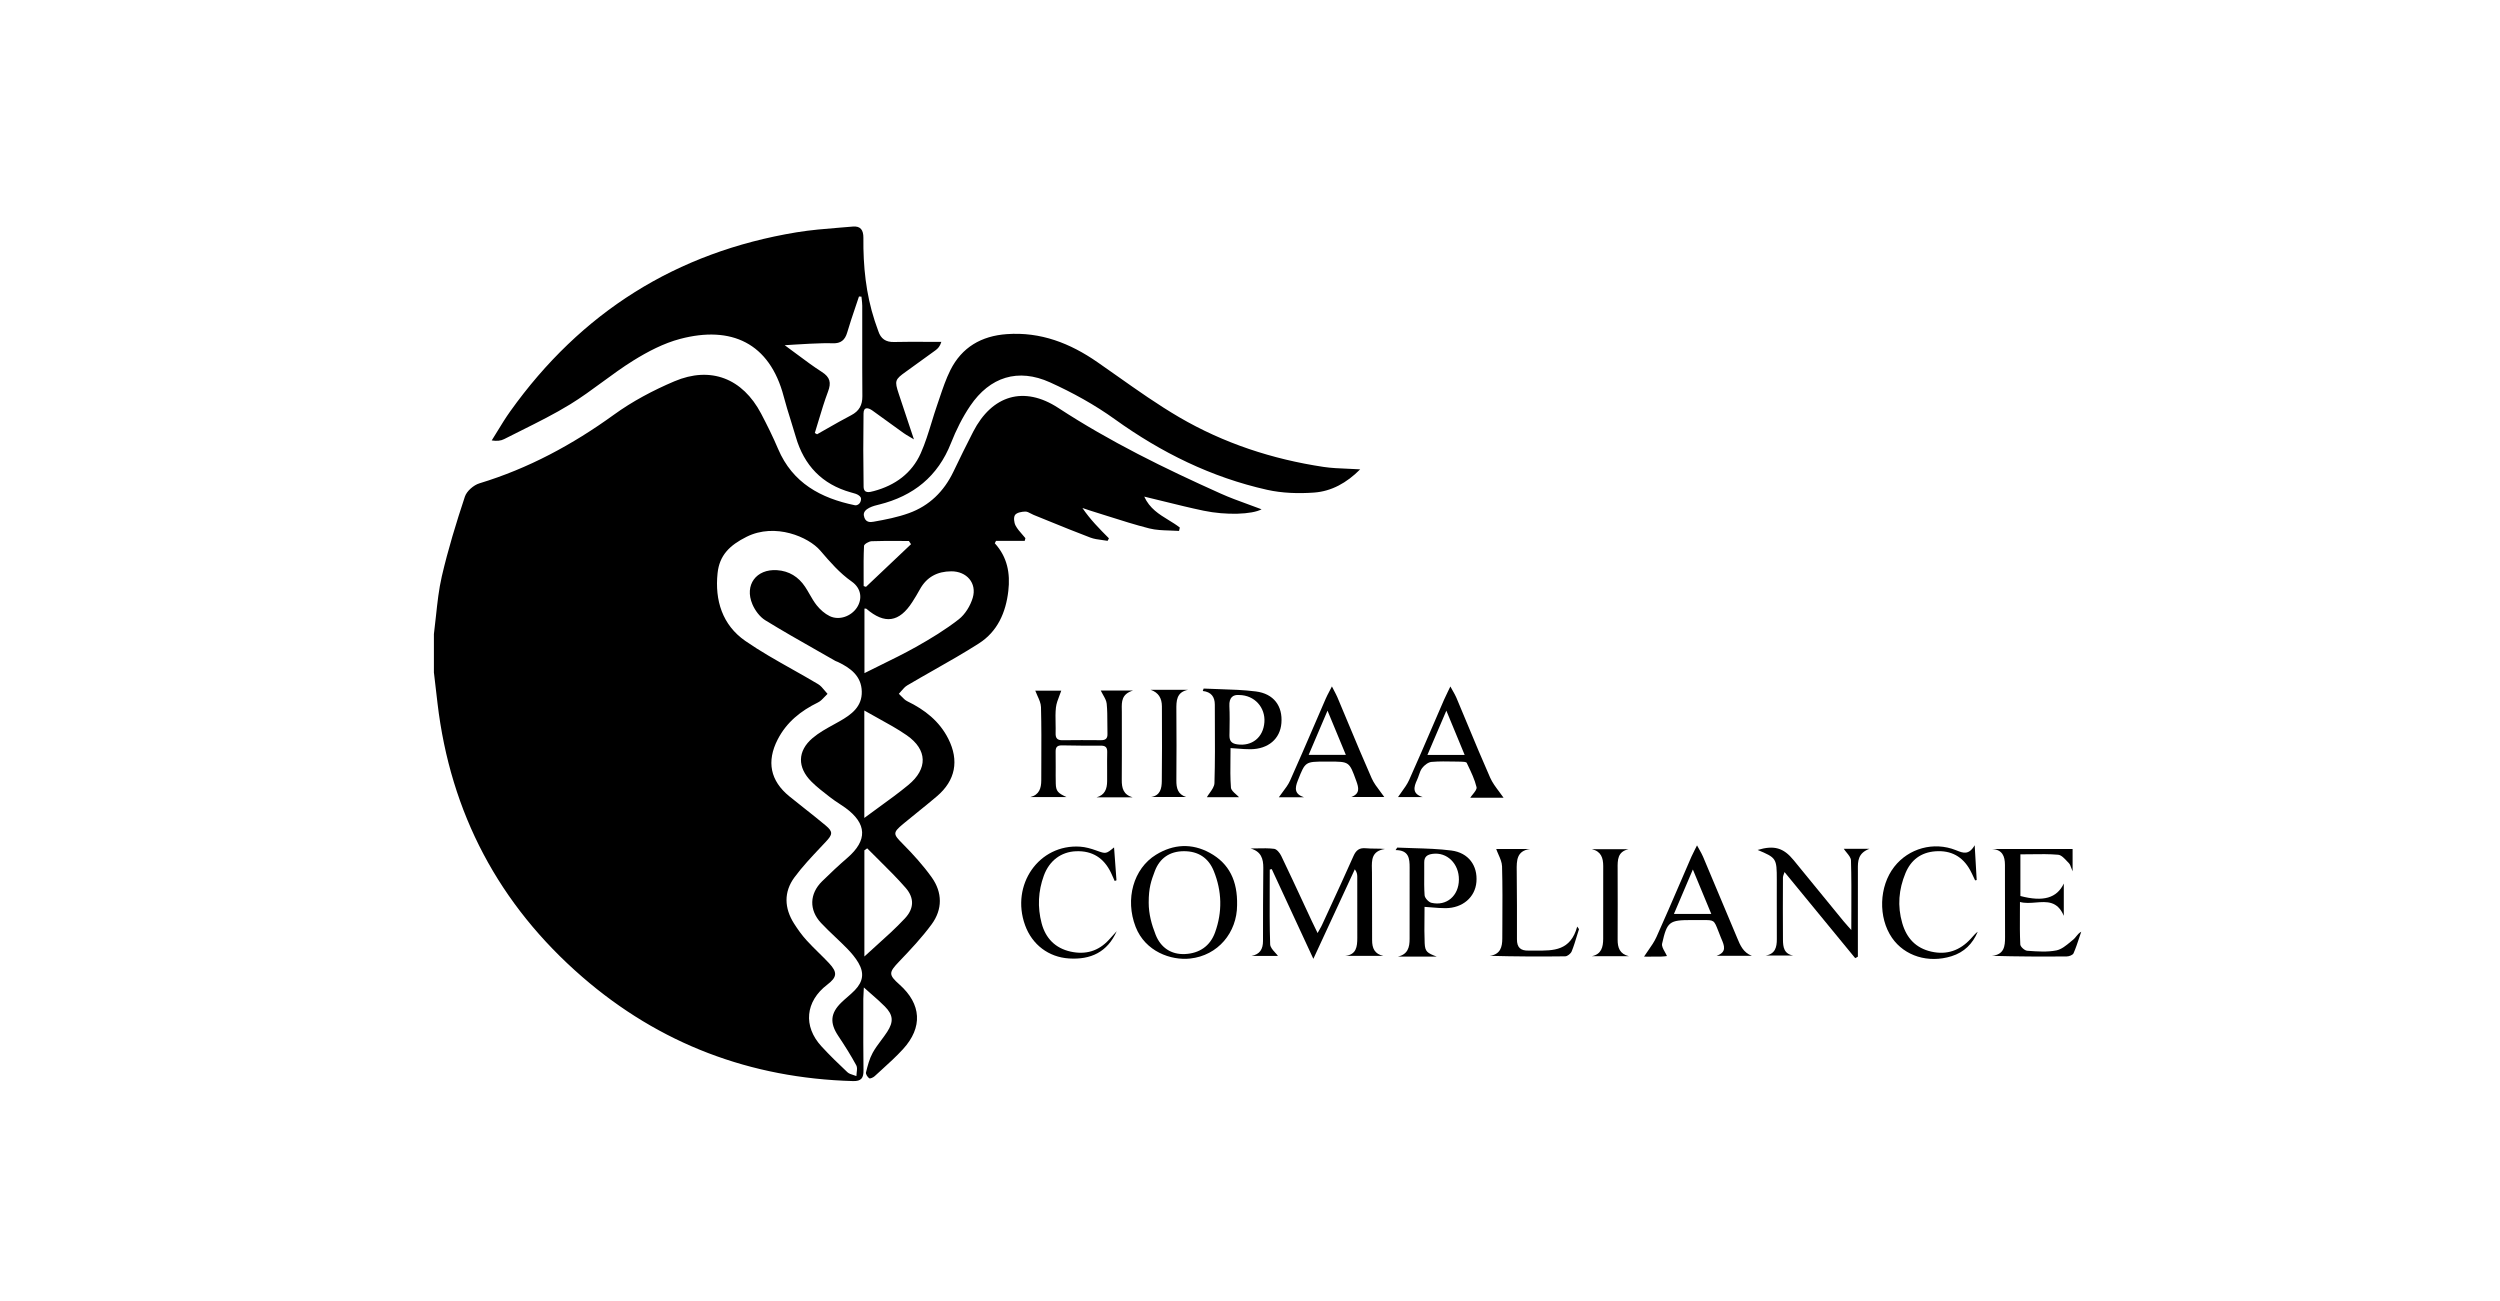 <?xml version="1.0" encoding="UTF-8" standalone="no"?>
<svg
   width="146"
   height="76"
   viewBox="0 0 146 76"
   fill="none"
   version="1.1"
   id="svg16"
   sodipodi:docname="HIPAA Security.svg"
   inkscape:version="1.3.2 (091e20e, 2023-11-25)"
   xmlns:inkscape="http://www.inkscape.org/namespaces/inkscape"
   xmlns:sodipodi="http://sodipodi.sourceforge.net/DTD/sodipodi-0.dtd"
   xmlns="http://www.w3.org/2000/svg"
   xmlns:svg="http://www.w3.org/2000/svg">
  <defs
     id="defs16" />
  <sodipodi:namedview
     id="namedview16"
     pagecolor="#ffffff"
     bordercolor="#999999"
     borderopacity="1"
     inkscape:showpageshadow="2"
     inkscape:pageopacity="0"
     inkscape:pagecheckerboard="0"
     inkscape:deskcolor="#d1d1d1"
     showguides="false"
     inkscape:zoom="3.1052632"
     inkscape:cx="73.101695"
     inkscape:cy="38"
     inkscape:window-width="1440"
     inkscape:window-height="777"
     inkscape:window-x="0"
     inkscape:window-y="25"
     inkscape:window-maximized="0"
     inkscape:current-layer="svg16" />
  <path
     fill-rule="evenodd"
     clip-rule="evenodd"
     d="M27.149 29.004C26.642 30.536 26.167 32.085 25.802 33.657C25.626 34.418 25.543 35.201 25.459 35.984C25.422 36.333 25.385 36.682 25.34 37.03V39.273L25.348 39.34C25.415 39.916 25.482 40.492 25.55 41.068C26.306 47.487 29.144 52.836 34.005 57.052C38.52 60.967 43.828 62.97 49.818 63.135C50.302 63.148 50.434 62.952 50.428 62.507C50.414 61.418 50.415 60.33 50.417 59.241C50.417 58.941 50.417 58.64 50.417 58.34C50.418 58.22 50.425 58.1 50.434 57.947C50.439 57.865 50.444 57.773 50.449 57.667C50.602 57.804 50.746 57.931 50.884 58.052L50.885 58.052C51.174 58.305 51.434 58.533 51.676 58.778C52.164 59.271 52.196 59.669 51.812 60.26C51.702 60.429 51.581 60.592 51.459 60.754C51.282 60.992 51.104 61.23 50.963 61.488C50.773 61.834 50.672 62.235 50.575 62.623L50.574 62.627C50.549 62.725 50.662 62.898 50.761 62.97C50.812 63.008 50.995 62.927 51.075 62.853C51.204 62.734 51.334 62.616 51.464 62.498C51.901 62.101 52.339 61.704 52.736 61.27C53.901 59.996 53.812 58.638 52.531 57.499C51.876 56.917 51.9 56.791 52.518 56.145C53.179 55.454 53.841 54.751 54.406 53.982C55.049 53.108 55.042 52.123 54.414 51.24C53.913 50.538 53.323 49.889 52.714 49.274C52.16 48.715 52.122 48.637 52.737 48.123C53.023 47.886 53.312 47.652 53.601 47.419C53.977 47.116 54.353 46.812 54.72 46.499C55.798 45.58 56.023 44.419 55.382 43.147C54.862 42.115 54.007 41.448 52.986 40.953C52.856 40.89 52.749 40.778 52.642 40.666C52.593 40.615 52.543 40.563 52.492 40.517C52.544 40.464 52.593 40.407 52.642 40.349C52.748 40.226 52.853 40.103 52.986 40.025C53.495 39.723 54.011 39.431 54.526 39.138L54.526 39.138C55.417 38.632 56.308 38.126 57.169 37.575C58.253 36.882 58.741 35.773 58.886 34.512C59.005 33.486 58.832 32.534 58.096 31.727L58.134 31.652L58.168 31.586H59.844L59.884 31.429C59.826 31.357 59.764 31.286 59.702 31.215C59.555 31.048 59.408 30.881 59.308 30.69C59.218 30.517 59.183 30.211 59.279 30.075C59.379 29.934 59.666 29.881 59.874 29.876C59.982 29.873 60.092 29.932 60.202 29.991C60.255 30.019 60.309 30.048 60.363 30.07C60.648 30.185 60.932 30.301 61.217 30.417L61.219 30.418C62.035 30.75 62.851 31.082 63.675 31.394C63.891 31.476 64.127 31.507 64.363 31.538C64.47 31.552 64.578 31.566 64.684 31.585L64.762 31.439C64.212 30.886 63.661 30.332 63.213 29.666C63.264 29.683 63.315 29.7 63.365 29.718C63.478 29.756 63.59 29.795 63.704 29.83C64.026 29.93 64.347 30.032 64.669 30.134L64.669 30.134C65.482 30.392 66.294 30.65 67.119 30.86C67.501 30.957 67.905 30.969 68.309 30.982C68.492 30.987 68.675 30.993 68.856 31.006L68.902 30.81C68.698 30.649 68.472 30.511 68.245 30.372C67.697 30.037 67.136 29.694 66.824 29.002C67.208 29.094 67.582 29.186 67.948 29.276C68.75 29.474 69.517 29.663 70.291 29.825C71.607 30.101 73.125 30.045 73.676 29.743C73.419 29.645 73.162 29.551 72.906 29.458C72.354 29.257 71.807 29.058 71.278 28.82C68.015 27.356 64.811 25.788 61.805 23.823C59.794 22.509 57.932 23.082 56.833 25.214C56.434 25.988 56.052 26.771 55.675 27.556C55.125 28.699 54.275 29.536 53.085 29.966C52.422 30.206 51.717 30.345 51.019 30.468C50.845 30.499 50.52 30.545 50.449 30.105C50.384 29.694 51.074 29.529 51.304 29.475C51.32 29.471 51.334 29.468 51.345 29.465C53.34 28.965 54.771 27.828 55.539 25.872C55.836 25.117 56.207 24.371 56.661 23.701C57.809 22.008 59.455 21.486 61.32 22.329C62.639 22.927 63.934 23.64 65.108 24.485C67.819 26.433 70.746 27.876 73.999 28.605C74.883 28.803 75.834 28.831 76.742 28.766C77.759 28.692 78.645 28.202 79.434 27.41C79.182 27.394 78.939 27.384 78.703 27.374C78.21 27.354 77.746 27.335 77.29 27.267C74.306 26.818 71.468 25.886 68.866 24.366C67.616 23.635 66.429 22.797 65.243 21.959C64.859 21.688 64.476 21.418 64.091 21.151C62.495 20.045 60.779 19.371 58.798 19.513C57.313 19.619 56.173 20.278 55.502 21.616C55.245 22.131 55.059 22.683 54.873 23.234C54.826 23.375 54.779 23.515 54.73 23.655C54.615 23.987 54.511 24.323 54.408 24.66C54.219 25.275 54.031 25.889 53.771 26.472C53.25 27.641 52.271 28.345 51.039 28.677L51.022 28.681C50.778 28.747 50.441 28.838 50.434 28.419C50.411 26.995 50.409 25.57 50.43 24.146C50.436 23.736 50.713 23.808 50.951 23.977C51.274 24.207 51.595 24.44 51.915 24.673L51.916 24.674L51.917 24.675C52.2 24.88 52.484 25.087 52.769 25.29C52.865 25.359 52.967 25.419 53.106 25.5C53.182 25.545 53.27 25.596 53.373 25.659L53.078 24.775C52.87 24.148 52.678 23.572 52.486 22.996C52.235 22.238 52.262 22.165 52.9 21.71C53.48 21.297 54.058 20.88 54.631 20.459C54.775 20.353 54.899 20.222 54.974 19.966C54.704 19.966 54.434 19.965 54.163 19.964C53.513 19.96 52.863 19.957 52.213 19.973C51.728 19.985 51.438 19.784 51.293 19.337C51.26 19.236 51.224 19.135 51.187 19.035C51.151 18.935 51.115 18.834 51.082 18.733C50.569 17.159 50.405 15.535 50.422 13.89C50.426 13.446 50.264 13.191 49.808 13.231C49.553 13.253 49.298 13.274 49.043 13.294C48.198 13.362 47.353 13.43 46.519 13.567C39.494 14.725 33.928 18.237 29.795 24.026C29.529 24.398 29.29 24.789 29.051 25.18C28.94 25.361 28.829 25.542 28.716 25.722C29.013 25.767 29.245 25.745 29.438 25.646C29.773 25.475 30.109 25.307 30.446 25.14C31.413 24.657 32.382 24.175 33.299 23.612C33.947 23.215 34.561 22.764 35.176 22.313C35.768 21.879 36.361 21.445 36.983 21.058C37.833 20.53 38.762 20.045 39.721 19.792C42.689 19.008 44.947 20.012 45.77 23.159C45.893 23.631 46.039 24.097 46.185 24.563C46.283 24.878 46.382 25.192 46.473 25.508C46.956 27.18 48.005 28.284 49.695 28.757C49.719 28.764 49.743 28.77 49.768 28.777C49.901 28.813 50.04 28.85 50.138 28.92C50.253 29.002 50.318 29.07 50.266 29.261C50.214 29.452 50.033 29.528 49.929 29.507C47.934 29.096 46.288 28.21 45.441 26.218C45.143 25.515 44.803 24.828 44.447 24.151C43.369 22.104 41.511 21.364 39.38 22.27C38.146 22.794 36.93 23.438 35.847 24.223C33.43 25.972 30.857 27.358 27.998 28.227C27.659 28.33 27.256 28.68 27.149 29.004ZM53.078 31.594L53.204 31.781C52.336 32.603 51.468 33.425 50.6 34.247L50.574 34.272L50.438 34.226C50.438 34.041 50.437 33.855 50.436 33.67C50.433 33.072 50.43 32.474 50.459 31.878C50.464 31.777 50.745 31.614 50.903 31.607C51.436 31.586 51.969 31.589 52.502 31.592C52.694 31.593 52.886 31.594 53.078 31.594ZM50.48 49.659L50.644 49.543C50.869 49.772 51.098 49.998 51.327 50.224C51.861 50.754 52.397 51.284 52.89 51.85C53.397 52.433 53.394 53.049 52.847 53.634C52.315 54.205 51.731 54.728 51.17 55.232C50.934 55.444 50.702 55.652 50.48 55.859V49.659ZM51.309 47.158C51.035 47.357 50.757 47.559 50.476 47.768V41.494C50.738 41.646 51.002 41.791 51.264 41.935C51.843 42.254 52.416 42.569 52.951 42.938C54.166 43.78 54.196 44.896 53.045 45.844C52.492 46.301 51.91 46.723 51.309 47.158ZM47.716 25.362L47.585 25.286C47.66 25.046 47.733 24.804 47.805 24.563C47.976 23.994 48.147 23.424 48.356 22.87C48.553 22.35 48.479 22.03 47.997 21.722C47.513 21.412 47.051 21.068 46.544 20.69L46.544 20.69C46.316 20.52 46.079 20.343 45.827 20.16C46.014 20.149 46.186 20.138 46.346 20.128L46.348 20.127L46.349 20.127C46.678 20.106 46.962 20.087 47.247 20.076C47.318 20.073 47.39 20.07 47.462 20.067L47.462 20.067C47.852 20.05 48.243 20.033 48.632 20.048C49.1 20.065 49.346 19.863 49.476 19.42C49.622 18.923 49.788 18.432 49.954 17.941C50.025 17.733 50.095 17.524 50.164 17.315C50.212 17.318 50.261 17.321 50.309 17.324C50.314 17.38 50.32 17.435 50.327 17.491C50.34 17.613 50.354 17.735 50.355 17.857C50.356 18.48 50.355 19.104 50.355 19.727C50.354 20.864 50.353 22 50.362 23.136C50.367 23.657 50.176 24.007 49.709 24.25C49.236 24.496 48.773 24.76 48.309 25.025C48.112 25.138 47.914 25.251 47.716 25.362ZM51.398 38.858C51.093 39.008 50.787 39.158 50.484 39.311V35.542C50.5 35.543 50.516 35.543 50.531 35.542C50.559 35.541 50.582 35.54 50.595 35.551C51.666 36.472 52.514 36.35 53.279 35.158C53.433 34.919 53.58 34.674 53.717 34.425C54.116 33.696 54.74 33.369 55.556 33.365C56.45 33.361 57.063 34.05 56.808 34.912C56.67 35.376 56.368 35.874 55.992 36.168C55.212 36.777 54.355 37.297 53.49 37.783C52.806 38.167 52.101 38.513 51.398 38.858ZM41.906 33.473C42.015 32.438 42.598 31.848 43.604 31.347C45.278 30.514 47.226 31.366 47.898 32.147L47.918 32.17C48.48 32.824 49.028 33.462 49.745 33.966C50.305 34.36 50.37 34.982 50.047 35.478C49.711 35.994 49.009 36.248 48.456 35.982C48.166 35.842 47.898 35.602 47.695 35.349C47.537 35.15 47.409 34.927 47.281 34.704C47.196 34.556 47.11 34.407 47.016 34.266C46.628 33.684 46.082 33.345 45.378 33.298C44.165 33.218 43.462 34.164 43.94 35.289C44.092 35.647 44.369 36.024 44.692 36.223C45.688 36.836 46.706 37.414 47.723 37.992C48.078 38.194 48.433 38.395 48.786 38.598C48.812 38.613 48.841 38.623 48.87 38.634C48.891 38.641 48.913 38.649 48.934 38.659C49.674 39.012 50.306 39.481 50.328 40.383C50.35 41.269 49.727 41.729 49.033 42.122C48.924 42.184 48.812 42.245 48.701 42.307C48.266 42.546 47.828 42.787 47.456 43.102C46.564 43.858 46.557 44.82 47.39 45.649C47.699 45.957 48.048 46.227 48.395 46.495L48.396 46.496C48.443 46.532 48.489 46.568 48.535 46.603C48.683 46.718 48.84 46.821 48.998 46.924C49.124 47.006 49.249 47.089 49.371 47.177C50.637 48.101 50.67 49.075 49.493 50.093C48.982 50.535 48.487 50.997 48.006 51.472C47.271 52.198 47.242 53.145 47.948 53.9C48.215 54.185 48.499 54.455 48.783 54.724C49.016 54.945 49.248 55.166 49.472 55.395C49.718 55.648 49.954 55.924 50.131 56.227C50.481 56.826 50.406 57.325 49.922 57.828C49.787 57.969 49.638 58.098 49.49 58.227C49.369 58.331 49.248 58.436 49.135 58.547C48.49 59.176 48.453 59.745 48.953 60.495C49.327 61.055 49.688 61.626 50.008 62.217C50.069 62.328 50.05 62.481 50.031 62.635C50.023 62.706 50.014 62.776 50.013 62.843C49.958 62.82 49.898 62.801 49.838 62.782C49.708 62.742 49.578 62.701 49.488 62.617C48.968 62.131 48.458 61.633 47.976 61.11C46.889 59.931 47.032 58.481 48.311 57.505C48.889 57.065 48.92 56.787 48.414 56.247C48.219 56.039 48.015 55.838 47.811 55.638C47.571 55.401 47.331 55.165 47.105 54.916C46.831 54.615 46.59 54.279 46.372 53.935C45.801 53.035 45.764 52.092 46.397 51.235C46.858 50.611 47.397 50.041 47.933 49.472C48.031 49.369 48.128 49.266 48.225 49.162C48.624 48.737 48.662 48.578 48.224 48.212C47.816 47.87 47.399 47.54 46.981 47.21C46.686 46.978 46.392 46.745 46.101 46.508C44.982 45.599 44.757 44.468 45.417 43.184C45.937 42.173 46.767 41.513 47.77 41.023C47.918 40.951 48.038 40.823 48.159 40.694C48.214 40.635 48.27 40.576 48.328 40.522C48.27 40.461 48.216 40.395 48.162 40.329C48.044 40.186 47.927 40.043 47.778 39.954C47.28 39.656 46.773 39.371 46.267 39.086C45.333 38.56 44.399 38.035 43.522 37.427C42.187 36.501 41.739 35.06 41.906 33.473Z"
     fill="#828282"
     id="path1"
     style="fill:#000000;fill-opacity:1" />
  <path
     d="M74.151 51.882C74.153 51.515 74.154 51.148 74.154 50.782L74.2 50.772L74.271 50.756L76.7 55.996L79.121 50.767C79.241 50.926 79.264 51.061 79.264 51.196C79.266 51.928 79.266 52.661 79.265 53.395V53.402C79.265 53.859 79.265 54.315 79.266 54.772C79.266 55.283 79.214 55.758 78.554 55.823H80.79C80.279 55.717 80.129 55.379 80.131 54.898C80.135 54.143 80.132 53.388 80.128 52.633C80.125 52.072 80.122 51.511 80.123 50.949C80.123 50.885 80.121 50.819 80.119 50.753C80.107 50.23 80.094 49.7 80.884 49.579C80.681 49.562 80.489 49.56 80.305 49.558C80.121 49.556 79.943 49.555 79.767 49.538C79.388 49.502 79.195 49.649 79.043 49.993C78.577 51.046 78.094 52.091 77.612 53.136C77.477 53.429 77.341 53.723 77.206 54.016C77.166 54.103 77.118 54.187 77.058 54.293C77.025 54.351 76.988 54.415 76.947 54.49C76.9 54.391 76.856 54.303 76.817 54.221L76.816 54.219C76.739 54.063 76.674 53.931 76.612 53.797C76.453 53.455 76.293 53.113 76.134 52.771L76.134 52.77C75.701 51.84 75.269 50.91 74.825 49.986C74.743 49.814 74.564 49.59 74.408 49.571C74.083 49.531 73.752 49.538 73.421 49.545C73.292 49.548 73.162 49.551 73.032 49.551C73.65 49.725 73.781 50.148 73.777 50.685C73.764 52.108 73.757 53.531 73.759 54.955C73.76 55.428 73.579 55.731 73.088 55.827H74.633C74.591 55.768 74.534 55.705 74.474 55.639C74.336 55.487 74.183 55.319 74.177 55.146C74.142 54.059 74.147 52.971 74.151 51.882Z"
     fill="#828282"
     id="path2"
     style="fill:#000000;fill-opacity:1" />
  <path
     d="M66.15 46.566H64.035C64.53 46.429 64.653 46.065 64.656 45.625C64.658 45.398 64.657 45.171 64.656 44.945C64.654 44.602 64.653 44.259 64.661 43.917C64.667 43.635 64.551 43.544 64.281 43.546C63.533 43.552 62.785 43.545 62.038 43.53C61.777 43.526 61.643 43.599 61.649 43.89C61.656 44.194 61.654 44.499 61.653 44.803C61.651 45.122 61.649 45.441 61.657 45.759C61.667 46.205 61.784 46.32 62.284 46.548H60.172C60.693 46.418 60.809 46.03 60.81 45.571C60.81 45.228 60.812 44.886 60.813 44.544C60.818 43.462 60.822 42.38 60.794 41.298C60.788 41.073 60.686 40.851 60.586 40.632C60.541 40.532 60.496 40.433 60.46 40.335H61.978C61.946 40.432 61.908 40.529 61.869 40.628C61.782 40.853 61.693 41.083 61.666 41.321C61.633 41.62 61.64 41.924 61.646 42.228V42.23C61.65 42.425 61.654 42.62 61.648 42.814C61.638 43.111 61.745 43.233 62.047 43.229C62.794 43.218 63.542 43.221 64.29 43.227C64.553 43.23 64.686 43.142 64.676 42.856C64.669 42.642 64.669 42.427 64.669 42.212C64.668 41.839 64.668 41.466 64.631 41.096C64.613 40.919 64.516 40.749 64.416 40.574C64.37 40.494 64.323 40.412 64.284 40.329H66.165C65.495 40.531 65.504 40.984 65.513 41.435C65.514 41.486 65.515 41.537 65.515 41.588C65.515 41.963 65.515 42.338 65.516 42.714C65.517 43.656 65.519 44.598 65.511 45.54C65.506 46.023 65.602 46.41 66.15 46.566Z"
     fill="#828282"
     id="path3"
     style="fill:#000000;fill-opacity:1" />
  <path
     fill-rule="evenodd"
     clip-rule="evenodd"
     d="M69.497 55.98C71.135 55.805 72.243 54.455 72.246 52.859C72.277 51.449 71.79 50.431 70.654 49.808C69.604 49.233 68.531 49.291 67.512 49.916C66.188 50.729 65.695 52.516 66.32 54.127C66.881 55.572 68.389 56.099 69.497 55.98ZM67.491 54.594C67.254 53.993 67.084 53.384 67.084 52.714C67.083 51.845 67.227 51.438 67.444 50.866C67.725 50.124 68.304 49.715 69.132 49.71C69.977 49.706 70.574 50.1 70.883 50.863C71.362 52.043 71.394 53.258 70.958 54.458C70.668 55.257 70.038 55.676 69.204 55.716C68.387 55.755 67.783 55.331 67.491 54.594Z"
     fill="#828282"
     id="path4"
     style="fill:#000000;fill-opacity:1" />
  <path
     d="M107.676 49.569H109.178C108.495 49.825 108.498 50.299 108.5 50.767C108.501 50.799 108.501 50.831 108.501 50.864C108.499 51.932 108.5 53.001 108.5 54.07L108.5 55.87L108.343 55.955C107.219 54.585 106.094 53.215 104.945 51.816L104.216 50.928C104.201 50.978 104.185 51.021 104.171 51.059C104.145 51.131 104.125 51.188 104.124 51.245C104.119 52.456 104.115 53.666 104.125 54.876C104.128 55.299 104.177 55.716 104.738 55.805H103.099C103.664 55.722 103.771 55.329 103.767 54.839C103.761 54.018 103.763 53.197 103.764 52.375C103.764 52.04 103.765 51.704 103.765 51.369C103.765 50.132 103.74 50.093 102.646 49.637C103.607 49.35 104.156 49.507 104.754 50.24L105.423 51.059C106.168 51.971 106.913 52.883 107.659 53.794C107.735 53.886 107.815 53.976 107.919 54.093C107.977 54.157 108.041 54.229 108.116 54.314C108.116 53.939 108.118 53.573 108.119 53.215C108.123 52.186 108.126 51.216 108.097 50.248C108.092 50.096 107.971 49.947 107.846 49.793C107.786 49.72 107.726 49.646 107.676 49.569Z"
     fill="#828282"
     id="path5"
     style="fill:#000000;fill-opacity:1" />
  <path
     fill-rule="evenodd"
     clip-rule="evenodd"
     d="M71.858 44.334C71.861 44.12 71.864 43.905 71.864 43.688C72.004 43.697 72.138 43.707 72.267 43.717C72.537 43.739 72.788 43.758 73.038 43.755C74.07 43.743 74.76 43.148 74.834 42.233C74.915 41.236 74.391 40.513 73.34 40.38C72.64 40.291 71.932 40.269 71.224 40.247C70.913 40.237 70.602 40.227 70.292 40.212L70.242 40.354C70.739 40.408 70.943 40.702 70.945 41.143C70.945 41.454 70.947 41.766 70.948 42.078C70.955 43.296 70.961 44.514 70.924 45.731C70.918 45.929 70.78 46.122 70.646 46.309C70.586 46.393 70.527 46.476 70.481 46.557H72.357C72.309 46.502 72.247 46.447 72.184 46.391C72.044 46.266 71.898 46.136 71.887 45.996C71.845 45.448 71.851 44.897 71.858 44.334ZM71.796 41.233C71.772 40.731 72.01 40.558 72.369 40.589C73.275 40.599 73.902 41.322 73.841 42.174C73.777 43.071 73.112 43.596 72.248 43.47C71.907 43.42 71.796 43.258 71.8 42.941L71.804 42.732C71.812 42.232 71.82 41.732 71.796 41.233Z"
     fill="#828282"
     id="path6"
     style="fill:#000000;fill-opacity:1" />
  <path
     fill-rule="evenodd"
     clip-rule="evenodd"
     d="M83.189 53.627C83.184 54.126 83.179 54.607 83.201 55.087C83.224 55.575 83.345 55.657 83.91 55.867H81.629C82.216 55.738 82.322 55.327 82.321 54.832C82.318 53.445 82.316 52.057 82.322 50.67C82.324 50.137 82.281 49.649 81.503 49.645L81.598 49.499C81.919 49.514 82.241 49.524 82.563 49.533C83.298 49.555 84.033 49.576 84.759 49.67C85.765 49.799 86.301 50.557 86.223 51.505C86.15 52.399 85.421 53.03 84.422 53.037C84.16 53.038 83.899 53.017 83.616 52.993C83.481 52.982 83.341 52.971 83.193 52.961C83.193 53.186 83.191 53.406 83.189 53.623V53.627ZM85.2 51.372C85.208 50.437 84.505 49.751 83.664 49.865C83.362 49.906 83.17 50.023 83.175 50.369C83.179 50.597 83.177 50.825 83.175 51.053C83.171 51.465 83.168 51.877 83.197 52.286C83.209 52.446 83.432 52.686 83.596 52.724C84.482 52.931 85.193 52.312 85.2 51.372Z"
     fill="#828282"
     id="path7"
     style="fill:#000000;fill-opacity:1" />
  <path
     d="M121.04 50.884V49.582H116.337C116.94 49.62 117.088 50.004 117.089 50.511C117.089 50.931 117.089 51.351 117.09 51.771C117.09 52.757 117.09 53.743 117.095 54.728C117.097 55.26 117.047 55.744 116.335 55.821C117.819 55.864 119.259 55.869 120.7 55.856C120.836 55.855 121.05 55.774 121.094 55.672C121.225 55.375 121.327 55.065 121.429 54.756C121.467 54.641 121.505 54.526 121.545 54.412C121.408 54.486 121.323 54.592 121.244 54.692C121.192 54.758 121.143 54.821 121.082 54.869L121.049 54.896L121.017 54.922L120.989 54.945L120.921 55.002C120.662 55.218 120.389 55.444 120.091 55.504C119.564 55.608 119.001 55.568 118.455 55.529L118.389 55.524C118.24 55.514 117.991 55.292 117.985 55.157C117.956 54.567 117.959 53.976 117.963 53.345C117.964 53.127 117.966 52.904 117.966 52.675C118.262 52.757 118.58 52.731 118.893 52.706C119.535 52.654 120.156 52.604 120.526 53.485V51.599C120.121 52.446 119.334 52.681 117.991 52.327V49.894C118.203 49.894 118.412 49.891 118.62 49.888C119.153 49.88 119.676 49.872 120.195 49.917C120.376 49.933 120.551 50.12 120.711 50.292C120.749 50.332 120.786 50.371 120.821 50.407C120.883 50.469 120.916 50.559 120.958 50.676C120.981 50.738 121.006 50.807 121.04 50.884Z"
     fill="#828282"
     id="path8"
     style="fill:#000000;fill-opacity:1" />
  <path
     fill-rule="evenodd"
     clip-rule="evenodd"
     d="M87.809 46.589H85.862C85.902 46.525 85.957 46.458 86.012 46.39C86.133 46.24 86.257 46.087 86.23 45.97C86.124 45.528 85.922 45.107 85.723 44.691C85.701 44.645 85.68 44.599 85.658 44.553C85.627 44.488 85.43 44.483 85.31 44.481C85.19 44.48 85.071 44.477 84.951 44.475C84.501 44.466 84.05 44.457 83.604 44.495C83.408 44.511 83.182 44.687 83.053 44.855C82.963 44.973 82.913 45.12 82.862 45.269C82.831 45.36 82.8 45.451 82.76 45.536C82.552 45.976 82.468 46.364 83.088 46.549H81.644C81.71 46.45 81.781 46.351 81.854 46.251C82.015 46.029 82.181 45.801 82.294 45.549C82.776 44.476 83.241 43.395 83.706 42.314L83.708 42.31C83.916 41.827 84.124 41.345 84.333 40.863C84.397 40.715 84.468 40.57 84.554 40.394C84.599 40.302 84.647 40.202 84.701 40.089C84.753 40.185 84.801 40.27 84.845 40.348C84.93 40.497 85 40.621 85.055 40.751C85.272 41.264 85.485 41.779 85.699 42.293C86.133 43.336 86.566 44.379 87.023 45.411C87.152 45.704 87.35 45.967 87.546 46.228C87.636 46.348 87.726 46.467 87.809 46.589ZM83.361 44.088H85.536L84.467 41.502L83.361 44.088Z"
     fill="#828282"
     id="path9"
     style="fill:#000000;fill-opacity:1" />
  <path
     fill-rule="evenodd"
     clip-rule="evenodd"
     d="M79.209 45.614C79.35 46.005 79.436 46.345 78.923 46.543H80.841C80.769 46.437 80.688 46.331 80.606 46.223C80.421 45.98 80.228 45.727 80.103 45.444C79.63 44.373 79.179 43.293 78.728 42.213C78.523 41.72 78.317 41.227 78.109 40.734C78.057 40.613 77.996 40.495 77.919 40.349C77.879 40.271 77.834 40.185 77.784 40.086C77.729 40.194 77.68 40.287 77.636 40.372C77.551 40.533 77.483 40.663 77.425 40.797C77.205 41.302 76.987 41.808 76.769 42.315L76.768 42.317L76.765 42.325C76.295 43.414 75.826 44.503 75.341 45.585C75.232 45.827 75.069 46.043 74.905 46.259C74.83 46.359 74.754 46.459 74.684 46.561H76.155C75.593 46.375 75.611 46.039 75.792 45.583L75.81 45.539C76.228 44.482 76.23 44.477 77.414 44.477H77.628C78.797 44.477 78.798 44.479 79.199 45.588L79.209 45.614ZM78.597 44.084H76.426L77.527 41.502C77.911 42.427 78.243 43.229 78.597 44.084Z"
     fill="#828282"
     id="path10"
     style="fill:#000000;fill-opacity:1" />
  <path
     fill-rule="evenodd"
     clip-rule="evenodd"
     d="M102.31 55.819H100.247C100.861 55.609 100.7 55.227 100.536 54.84C100.521 54.803 100.505 54.767 100.49 54.73C100.434 54.592 100.388 54.472 100.348 54.369C100.221 54.042 100.159 53.882 100.043 53.804C99.931 53.73 99.769 53.731 99.453 53.732C99.345 53.733 99.219 53.733 99.071 53.731C99.01 53.73 98.95 53.73 98.889 53.731L98.887 53.731C98.859 53.731 98.832 53.731 98.804 53.731C97.489 53.731 97.358 53.812 97.067 55.108C97.035 55.254 97.134 55.429 97.231 55.601C97.275 55.68 97.319 55.758 97.35 55.833L97.335 55.835C97.286 55.842 97.142 55.862 96.998 55.865C96.741 55.87 96.485 55.869 96.257 55.868C96.171 55.867 96.088 55.867 96.011 55.867C96.089 55.746 96.172 55.628 96.254 55.511C96.433 55.255 96.612 55 96.737 54.721C97.219 53.651 97.683 52.573 98.147 51.495L98.148 51.494C98.357 51.007 98.567 50.52 98.778 50.034C98.833 49.908 98.896 49.785 98.973 49.634C99.013 49.556 99.057 49.468 99.106 49.37C99.157 49.465 99.204 49.549 99.248 49.626C99.331 49.774 99.401 49.898 99.456 50.028C99.799 50.841 100.141 51.656 100.482 52.47L100.484 52.474L100.485 52.477C100.788 53.199 101.091 53.921 101.395 54.642C101.413 54.684 101.43 54.725 101.447 54.767C101.624 55.197 101.803 55.631 102.31 55.819ZM99.939 53.373L98.863 50.778L97.758 53.373H99.939Z"
     fill="#828282"
     id="path11"
     style="fill:#000000;fill-opacity:1" />
  <path
     d="M62.426 55.974C63.697 56.056 64.672 55.606 65.217 54.38C65.163 54.44 65.109 54.499 65.055 54.559C64.956 54.669 64.856 54.778 64.757 54.887C64.148 55.551 63.395 55.764 62.529 55.575C61.625 55.376 61.061 54.792 60.83 53.916C60.584 52.983 60.627 52.047 60.961 51.135C61.281 50.261 61.97 49.748 62.835 49.713C63.797 49.674 64.467 50.108 64.879 50.963C64.932 51.074 64.982 51.186 65.031 51.298L65.072 51.391L65.098 51.45L65.202 51.41L65.061 49.488C64.595 49.873 64.587 49.871 64.054 49.68L64.008 49.663C63.71 49.557 63.394 49.466 63.081 49.445C60.679 49.284 59.011 51.672 59.864 54.031C60.278 55.174 61.245 55.898 62.426 55.974Z"
     fill="#828282"
     id="path12"
     style="fill:#000000;fill-opacity:1" />
  <path
     d="M115.322 49.361L115.439 51.394L115.347 51.414C115.317 51.351 115.287 51.287 115.257 51.224L115.257 51.223C115.192 51.085 115.128 50.946 115.055 50.813C114.615 50.013 113.932 49.65 113.027 49.716C112.183 49.777 111.597 50.223 111.278 50.995C110.886 51.942 110.8 52.91 111.092 53.913C111.349 54.797 111.889 55.369 112.785 55.574C113.697 55.783 114.468 55.507 115.095 54.82C115.105 54.809 115.115 54.798 115.125 54.787C115.144 54.766 115.163 54.745 115.182 54.723C115.28 54.612 115.378 54.5 115.5 54.413C115.204 55.114 114.712 55.612 113.966 55.844C112.614 56.264 111.232 55.837 110.495 54.772C109.675 53.585 109.732 51.764 110.624 50.621C111.467 49.542 112.922 49.133 114.22 49.648L114.265 49.666C114.645 49.818 114.981 49.953 115.322 49.361Z"
     fill="#828282"
     id="path13"
     style="fill:#000000;fill-opacity:1" />
  <path
     d="M92.1 54.627C92.138 54.505 92.175 54.383 92.214 54.262L92.192 54.23C92.164 54.191 92.136 54.152 92.109 54.112C91.725 55.529 90.723 55.521 89.717 55.514C89.567 55.512 89.417 55.511 89.268 55.515C88.798 55.526 88.587 55.332 88.59 54.851C88.597 53.535 88.588 52.218 88.577 50.901L88.576 50.843C88.571 50.26 88.565 49.687 89.355 49.582H87.379C87.416 49.689 87.464 49.796 87.51 49.903C87.612 50.134 87.713 50.365 87.72 50.597C87.751 51.721 87.744 52.846 87.738 53.971C87.736 54.252 87.735 54.533 87.734 54.814C87.732 55.302 87.627 55.733 87.007 55.821C88.495 55.861 89.952 55.869 91.409 55.849C91.54 55.847 91.733 55.691 91.786 55.561C91.909 55.257 92.005 54.942 92.1 54.627Z"
     fill="#828282"
     id="path14"
     style="fill:#000000;fill-opacity:1" />
  <path
     d="M69.273 46.546H67.222C67.768 46.46 67.843 46.034 67.849 45.623C67.866 44.329 67.862 43.034 67.857 41.74L67.855 41.248C67.854 40.788 67.665 40.444 67.193 40.283H69.388C68.697 40.42 68.695 40.928 68.7 41.468C68.712 42.837 68.71 44.207 68.7 45.576C68.697 46.021 68.778 46.388 69.273 46.546Z"
     fill="#828282"
     id="path15"
     style="fill:#000000;fill-opacity:1" />
  <path
     d="M92.957 55.843H95.133C94.585 55.712 94.468 55.342 94.47 54.867C94.476 53.517 94.475 52.168 94.47 50.818C94.47 50.787 94.47 50.755 94.47 50.723C94.465 50.226 94.461 49.738 95.105 49.594H92.969C93.506 49.72 93.627 50.107 93.628 50.571L93.628 50.646C93.63 52.041 93.632 53.437 93.626 54.833C93.623 55.303 93.528 55.728 92.957 55.843Z"
     fill="#828282"
     id="path16"
     style="fill:#000000;fill-opacity:1" />
</svg>

